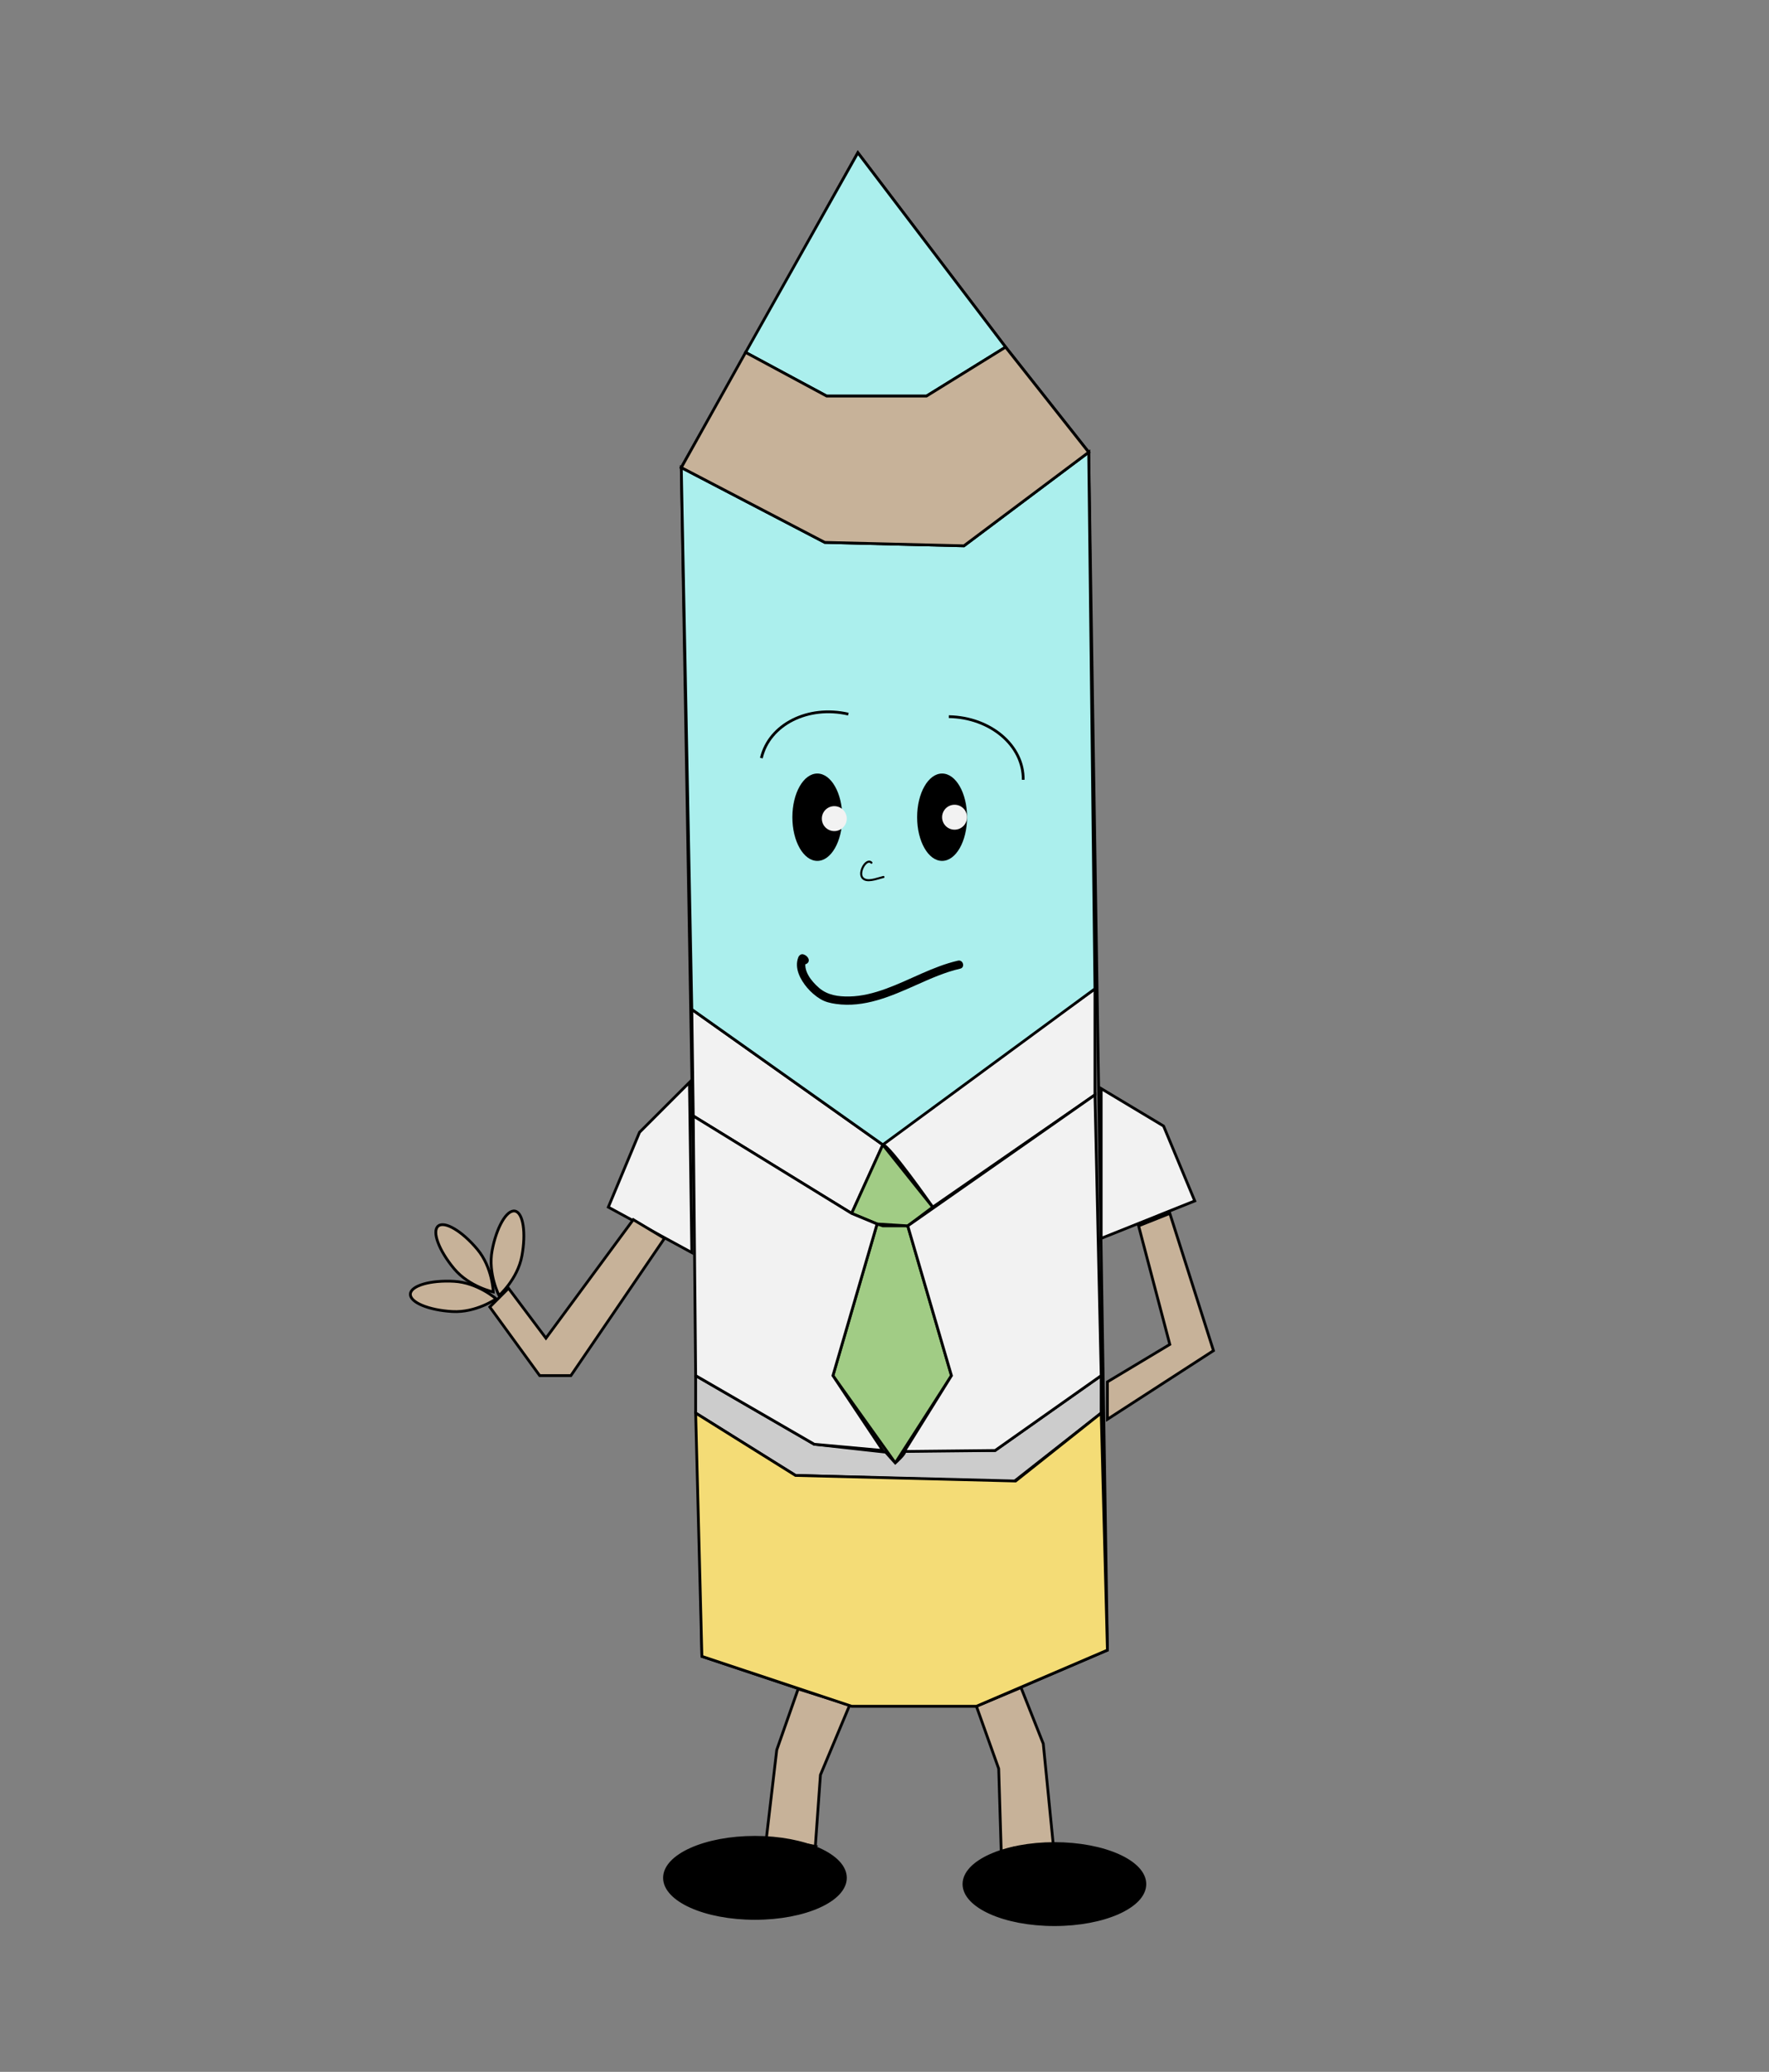 <?xml version="1.0" encoding="UTF-8"?>
<svg id="Lager_2" data-name="Lager 2" xmlns="http://www.w3.org/2000/svg" viewBox="0 0 637 746">
  <rect x="0" y="0" width="637" height="746" fill="#808080" stroke="none"/>
  <defs>
    <style>
      .cls-1 {
        fill: none;
      }

      .cls-1, .cls-2, .cls-3, .cls-4, .cls-5, .cls-6, .cls-7, .cls-8 {
        stroke: #000;
        stroke-miterlimit: 10;
      }

      .cls-3 {
        fill: #ccc;
      }

      .cls-4 {
        fill: #f4dc76;
      }

      .cls-5 {
        fill: #a1cc85;
      }

      .cls-6 {
        fill: #c7b299;
      }

      .cls-7, .cls-9 {
        fill: #f2f2f2;
      }

      .cls-8 {
        fill: #abefed;
      }
    </style>
  </defs>
  <polygon class="cls-1" points="392.03 162.83 347.1 196.53 297 195.3 245.33 168.35 266.23 131.38 308.91 55 362.11 124.98 392.03 162.83"/>
  <polygon class="cls-8" points="362.11 124.98 333.62 142.61 297.68 142.61 268.48 126.89 308.91 55 362.11 124.98"/>
  <polygon class="cls-1" points="245.33 168.35 252.75 596.4 306.67 614.37 351.6 614.37 398.77 594.15 392.03 162.83 347.1 196.53 297 195.3 245.33 168.35"/>
  <polygon class="cls-7" points="248.26 389.73 230.29 407.7 219.05 434.65 249.12 451.02 248.26 389.73"/>
  <polygon class="cls-7" points="396.53 391.97 418.99 405.45 430.22 432.41 396.53 445.89 396.53 391.97"/>
  <polygon class="cls-6" points="228.04 439.15 196.59 481.83 183.11 463.86 176.37 470.6 194.34 495.31 205.57 495.31 239.27 445.89 228.04 439.15"/>
  <path class="cls-6" d="m187.92,452.26c-1.58,8.39-8.21,14.2-8.21,14.2,0,0-4.08-7.81-2.5-16.2,1.58-8.39,5.25-14.75,8.21-14.2s4.08,7.81,2.5,16.2Z"/>
  <path class="cls-6" d="m171.88,449.83c5.48,6.55,5.74,15.36,5.74,15.36,0,0-8.62-1.82-14.1-8.37-5.48-6.55-8.05-13.43-5.74-15.36s8.62,1.82,14.1,8.37Z"/>
  <path class="cls-6" d="m163.52,461.36c8.53.48,15.13,6.31,15.13,6.31,0,0-7.22,5.05-15.75,4.57-8.53-.48-15.3-3.3-15.13-6.31.17-3,7.22-5.05,15.75-4.57Z"/>
  <polygon class="cls-6" points="421.24 436.9 436.96 486.32 398.77 511.04 398.77 497.56 421.24 484.08 410 441.39 421.24 436.9"/>
  <path class="cls-7" d="m394.28,356.03s-78.63,56.16-76.38,56.16,17.97,22.46,17.97,22.46l58.41-40.44v-38.19Z"/>
  <polygon class="cls-7" points="249.12 363.45 317.9 412.19 306.67 436.9 249.64 401.82 249.12 363.45"/>
  <polygon class="cls-5" points="315.83 440.71 299.93 495.31 322.39 526.76 342.61 495.31 326.88 441.39 324.64 441.39 317.9 441.39 315.83 440.71"/>
  <path class="cls-3" d="m250.5,495.31l42.68,24.71,25.73,2.85,3.47,3.88s4.21-3.79,3.23-4.14,32.72-.35,32.72-.35l38.19-26.96v13.48l-31.45,24.71-78.63-2.25-35.94-22.46v-13.48Z"/>
  <path class="cls-6" d="m293.59,664.83l1.84-25.75,10.52-25.12-18.54-5.84-7.71,21.97-3.8,32.33c6.05.51,11.97,1.23,17.69,2.41Z"/>
  <path class="cls-6" d="m360.58,668.29c1.38-.04,3.49-2.96,4.86-2.92,4.71.13,9.36.47,14.01.62l-3.78-38.14-8.02-20.22-16.05,6.74,8.02,22.46.96,31.45Z"/>
  <polygon class="cls-5" points="317.9 412.19 306.67 436.9 315.83 440.71 326.88 441.39 335.87 434.65 317.9 412.19"/>
  <polygon class="cls-4" points="250.5 508.79 252.75 596.4 306.67 614.37 351.6 614.37 398.77 594.15 396.53 508.79 365.71 533.26 286.45 531.25 250.5 508.79"/>
  <polygon class="cls-8" points="245.33 168.35 297 195.3 347.1 196.53 392.03 162.83 394.28 356.03 317.9 412.19 249.12 363.45 245.33 168.35"/>
  <polygon class="cls-6" points="268.48 126.89 297.68 142.61 333.62 142.61 362.11 124.98 392.03 162.83 347.1 196.53 297 195.3 245.33 168.35 268.48 126.89"/>
  <polygon class="cls-7" points="249.64 401.82 306.67 436.9 315.83 440.71 299.93 495.31 317.9 522.27 293.19 520.02 250.5 495.31 249.64 401.82"/>
  <polygon class="cls-7" points="326.88 441.39 394.28 394.22 396.53 495.31 358.34 522.27 325.62 522.62 342.61 495.31 326.88 441.39"/>
  <ellipse cx="294.31" cy="294.25" rx="8.99" ry="15.73"/>
  <ellipse cx="339.24" cy="294.25" rx="8.99" ry="15.73"/>
  <circle class="cls-9" cx="300.42" cy="294.76" r="4.49"/>
  <circle class="cls-9" cx="343.73" cy="294.25" r="4.49"/>
  <path d="m291.03,344.99c-.43-.71-.94-1.1-1.72-1.35-.83-.27-1.56.33-1.85,1.05-1.51,3.88.72,8.04,3.2,10.96,1.34,1.58,2.96,2.99,4.73,4.06s3.61,1.48,5.61,1.77c10.23,1.46,19.83-2.75,28.95-6.82,5.13-2.29,10.3-4.61,15.8-5.87,1.88-.43,1.08-3.33-.8-2.89-9.09,2.09-17.2,6.93-25.9,10.1-4.24,1.54-8.67,2.72-13.2,2.8-3.98.07-7.83-.45-10.92-3.1-2.71-2.33-6.06-6.38-4.58-10.2l-1.85,1.05-.07-.02c1,1.65,3.59.14,2.59-1.51h0Z"/>
  <path d="m314.06,310.37c-.71-.76-1.68-.55-2.41.05-.85.7-1.44,1.78-1.73,2.83s-.3,2.26.42,3.12c.86,1.02,2.36,1.01,3.57.84,1.48-.2,2.87-.74,4.32-1.08.47-.11.27-.83-.2-.72-1.07.25-2.11.62-3.18.87s-2.4.51-3.41,0c-1.82-.91-.72-3.71.25-4.85.46-.53,1.23-1.19,1.85-.53.33.35.86-.18.53-.53h0Z"/>
  <ellipse class="cls-2" cx="271.85" cy="676.15" rx="32.57" ry="14.6"/>
  <ellipse class="cls-2" cx="379.68" cy="678.4" rx="32.57" ry="14.6"/>
  <path class="cls-1" d="m274.16,272.96c2.79-12.1,16.8-19.18,31.32-15.83"/>
  <path class="cls-1" d="m368.44,280.77c.21-12.3-11.77-22.47-26.79-22.73"/>
</svg>